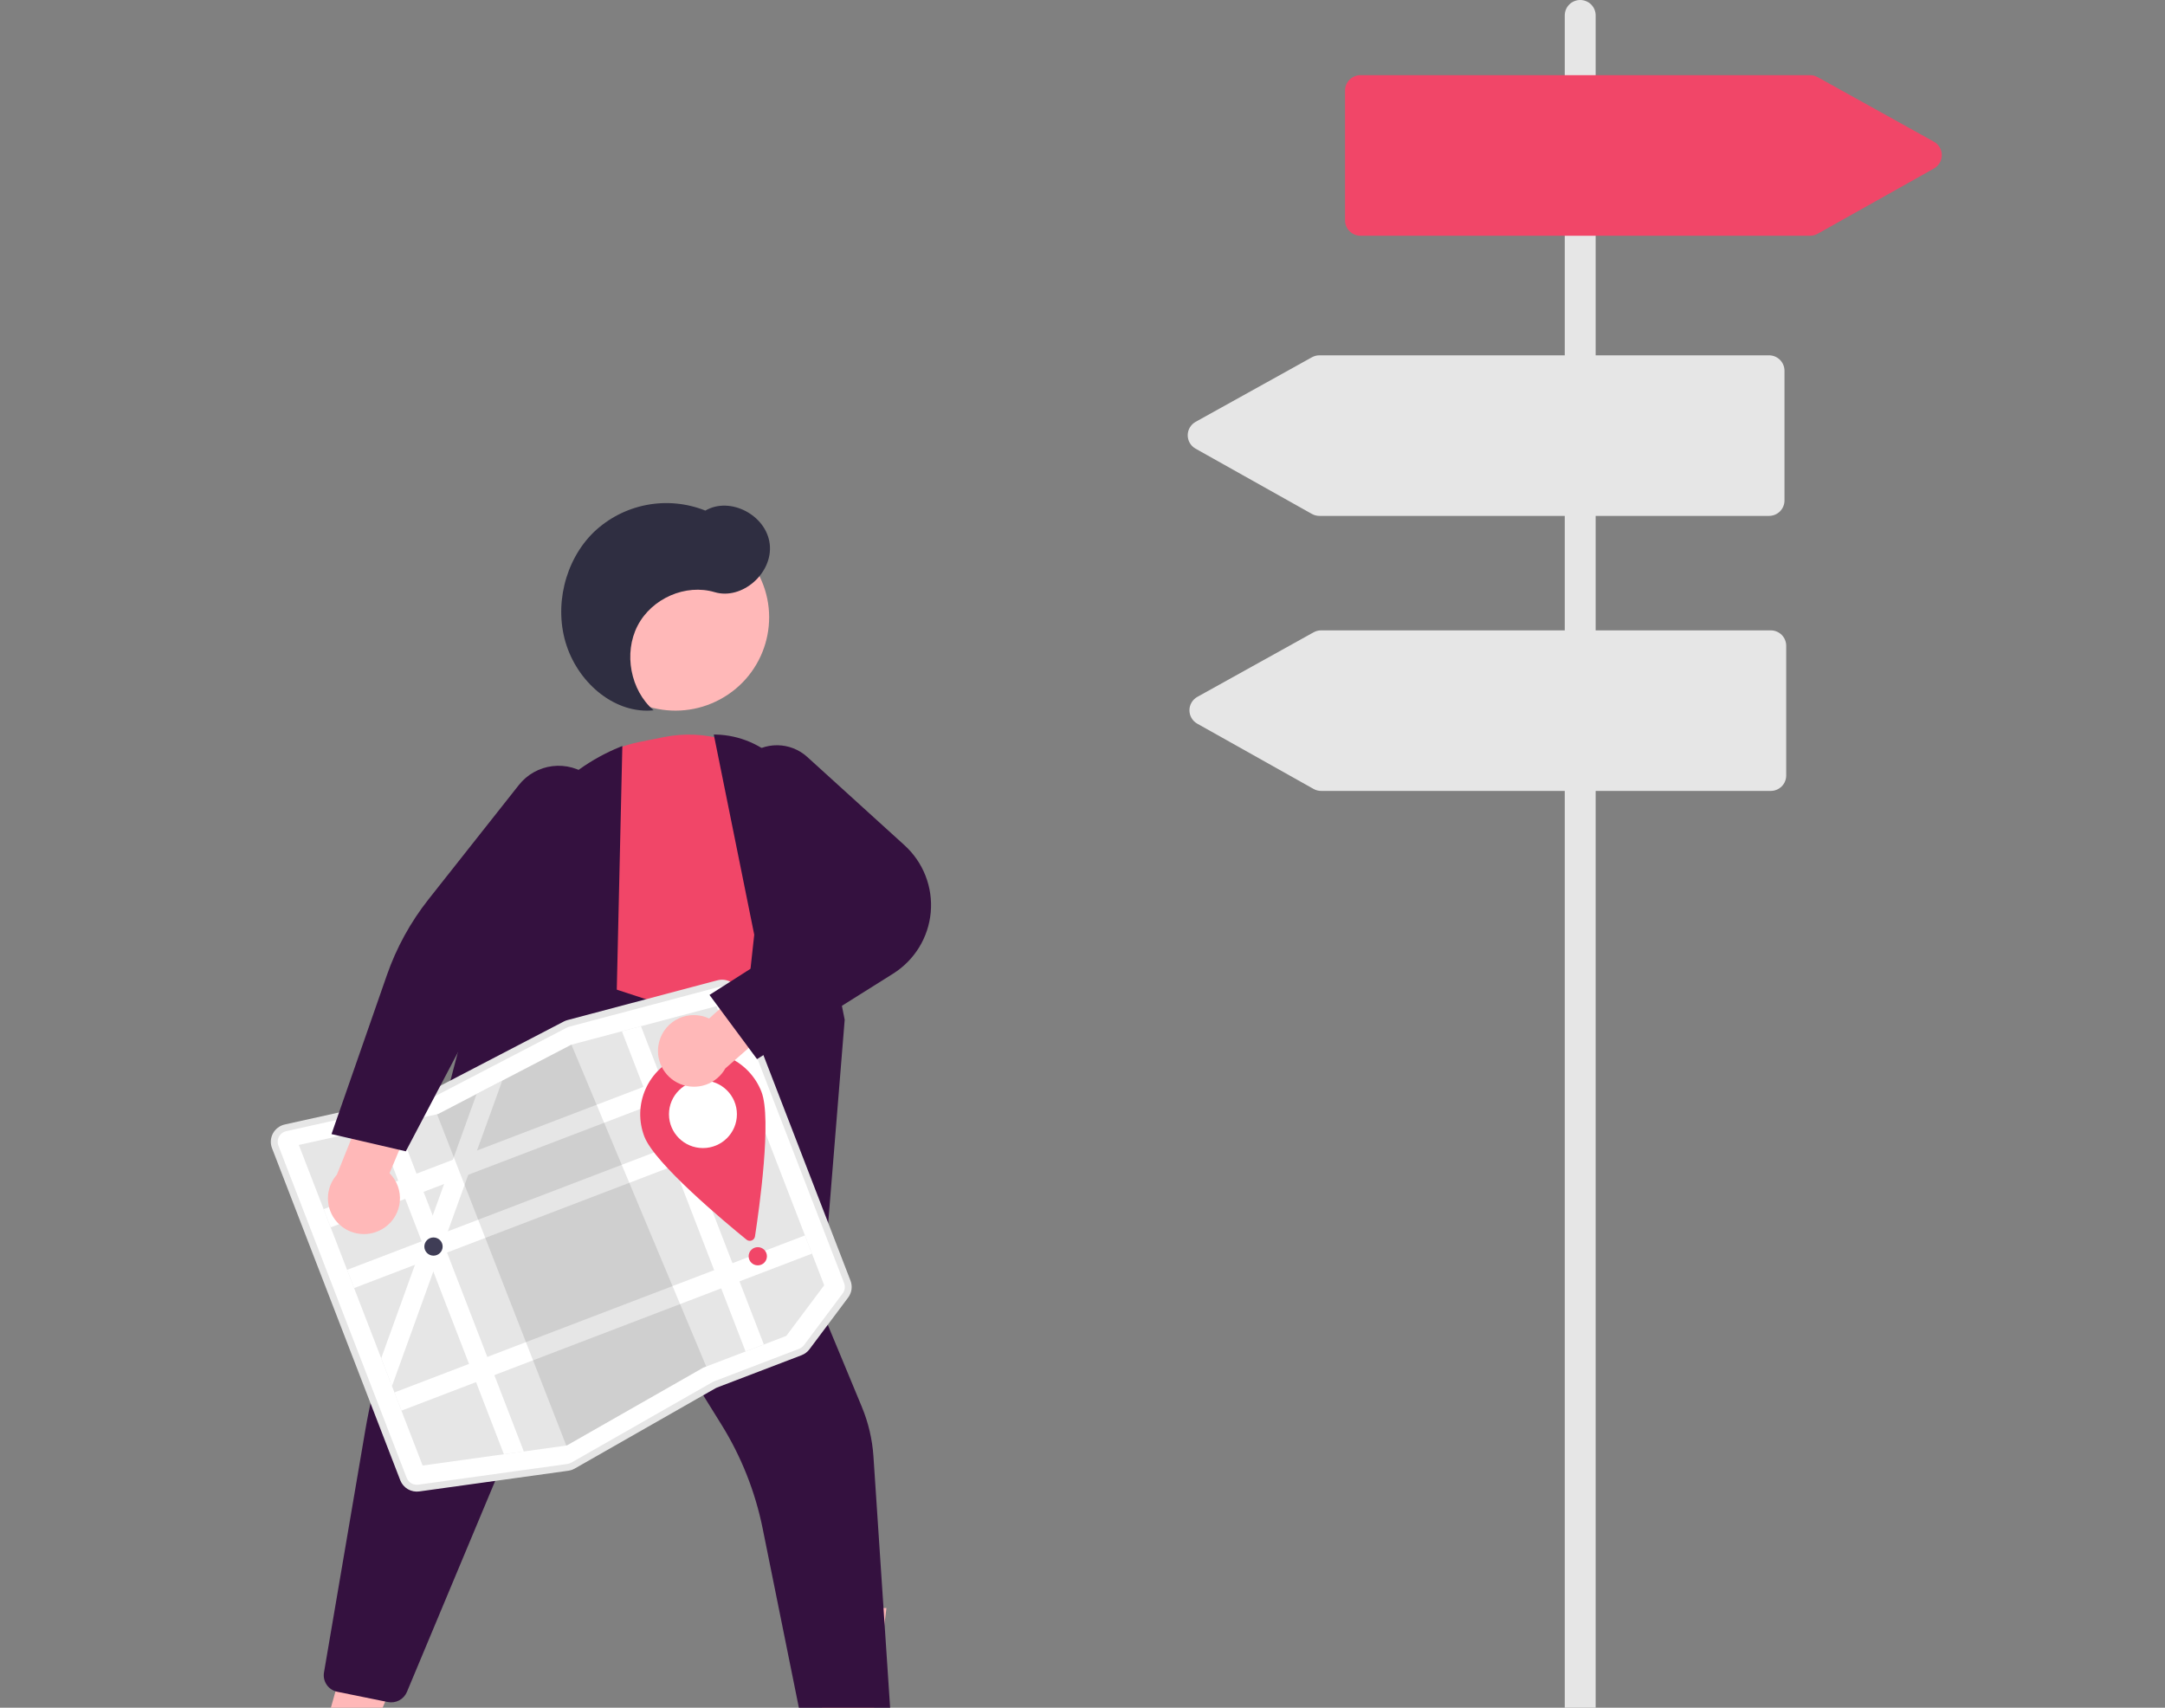 <svg width="194" height="153" viewBox="0 0 194 153" fill="none" xmlns="http://www.w3.org/2000/svg">
<rect x="0" y="0" width="194" height="153" fill="#808080" stroke="none"/>
<g clip-path="url(#clip0)">
<path d="M28.768 156.139L32.532 157.186L38.382 143.239L32.827 141.694L28.768 156.139Z" fill="#FFB8B8"/>
<path d="M73.664 159.072L77.572 159.071L79.431 144.072L73.663 144.073L73.664 159.072Z" fill="#FFB8B8"/>
<path d="M44.623 96.801L35.627 118.728L72.358 126.938L72.827 114.671L56.148 96.994L44.623 96.801Z" fill="#B3B3B3"/>
<path d="M64.551 62.644C68.62 60.431 70.116 55.355 67.891 51.306C65.667 47.258 60.566 45.77 56.497 47.983C52.428 50.196 50.932 55.272 53.157 59.321C55.381 63.369 60.483 64.857 64.551 62.644Z" fill="#FFB8B8"/>
<path d="M66.523 95.588L49.898 88.816L48.417 79.104C47.981 76.265 48.662 73.369 50.318 71.016C51.974 68.664 54.477 67.038 57.307 66.475L59.506 66.036C61.313 65.676 63.181 65.76 64.947 66.282C66.713 66.803 68.325 67.746 69.642 69.027C70.932 70.254 71.897 71.779 72.451 73.468C73.004 75.156 73.128 76.954 72.813 78.702C72.565 80.199 71.954 81.614 71.034 82.825C65.811 89.621 66.482 95.27 66.489 95.327L66.523 95.588Z" fill="#F14668"/>
<path d="M73.293 120.915L64.961 107.73L67.585 83.746L63.96 65.808L64.153 65.812C66.261 65.864 68.269 66.721 69.76 68.205C71.252 69.69 72.112 71.688 72.163 73.786L75.69 91.363L73.293 120.915Z" fill="#34113F"/>
<path d="M73.484 156.236C73.132 156.236 72.792 156.115 72.521 155.893C72.249 155.672 72.063 155.364 71.993 155.021L68.343 136.959C67.676 133.65 66.421 130.486 64.635 127.617L54.335 111.038C54.284 110.955 54.211 110.888 54.124 110.845C54.037 110.801 53.94 110.782 53.842 110.789C53.745 110.797 53.652 110.831 53.573 110.888C53.494 110.945 53.433 111.023 53.395 111.112L36.461 151.591C36.325 151.914 36.08 152.181 35.769 152.345C35.457 152.509 35.098 152.561 34.752 152.492L30.229 151.574C29.841 151.497 29.499 151.273 29.276 150.948C29.052 150.624 28.965 150.225 29.033 149.838L32.723 128.197C33.476 123.786 34.759 119.481 36.544 115.375L49.042 86.634L67.487 92.661L68.704 105.512L77.226 126.045C77.815 127.463 78.167 128.967 78.268 130.498L79.843 154.229C79.867 154.625 79.735 155.015 79.475 155.315C79.214 155.616 78.846 155.803 78.449 155.837L73.609 156.231C73.567 156.235 73.525 156.236 73.484 156.236Z" fill="#34113F"/>
<path d="M39.836 126.796L33.989 121.273L45.04 78.872C45.741 76.206 47.056 73.739 48.88 71.666C50.704 69.592 52.987 67.969 55.55 66.925L55.767 66.837L55.177 92.643L39.836 126.796Z" fill="#34113F"/>
<path d="M58.568 63.638C56.493 61.851 55.862 58.519 57.133 56.062C58.404 53.605 61.444 52.282 64.042 53.055C66.49 53.783 69.272 51.355 68.974 48.752C68.676 46.148 65.421 44.452 63.205 45.746C61.527 45.076 59.69 44.902 57.915 45.246C56.14 45.59 54.502 46.437 53.199 47.685C50.596 50.223 49.608 54.371 50.777 57.86C51.946 61.349 55.208 63.99 58.568 63.638Z" fill="#2F2E41"/>
<path d="M51.223 131.537C51.12 131.576 51.014 131.603 50.905 131.618L37.555 133.473C37.232 133.519 36.903 133.454 36.622 133.289C36.341 133.124 36.124 132.869 36.008 132.566L24.517 102.814C24.443 102.621 24.411 102.415 24.424 102.209C24.437 102.003 24.494 101.802 24.592 101.62C24.69 101.439 24.827 101.28 24.992 101.155C25.157 101.03 25.347 100.943 25.55 100.898L25.55 100.898L38.104 98.11C38.201 98.088 38.295 98.054 38.383 98.008L50.593 91.656C50.688 91.607 50.787 91.569 50.89 91.541L64.328 87.977C64.672 87.885 65.039 87.923 65.356 88.084C65.674 88.245 65.92 88.518 66.047 88.849L76.067 114.791C76.154 115.017 76.183 115.261 76.15 115.501C76.117 115.741 76.023 115.969 75.877 116.163L72.412 120.793C72.249 121.011 72.027 121.178 71.772 121.276L64.199 124.172C64.145 124.192 64.092 124.217 64.042 124.246L51.423 131.442C51.359 131.479 51.292 131.51 51.223 131.537Z" fill="white"/>
<path d="M57.434 91.943L55.727 92.396L51.205 93.596L51.197 93.597L45.006 96.819L42.708 98.014L42.707 98.015L39.257 99.81L39.162 99.831L35.577 100.626L33.845 101.012L26.778 102.581L37.871 131.302L45.153 130.291L46.939 130.042L50.744 129.513L50.788 129.508L63.017 122.534L70.457 119.689L73.854 115.15L64.197 90.149L57.434 91.943Z" fill="#E6E6E6"/>
<path d="M65.788 94.268L29.001 108.335L29.631 109.966L66.418 95.899L65.788 94.268Z" fill="white"/>
<path d="M67.888 99.705L31.101 113.772L31.731 115.403L68.518 101.336L67.888 99.705Z" fill="white"/>
<path d="M72.13 110.688L35.343 124.755L35.973 126.386L72.76 112.319L72.13 110.688Z" fill="white"/>
<path d="M57.434 91.943L68.447 120.457L66.808 121.084L55.727 92.396L57.434 91.943Z" fill="white"/>
<path d="M45.006 96.819L42.744 103.08L41.96 105.251L40.131 110.319L39.739 111.402L39.347 112.491L38.83 113.92L35.123 124.186L34.159 121.69L37.182 113.319L37.866 111.423L37.966 111.147L38.775 108.906L39.795 106.079L40.58 103.907L42.707 98.015L42.708 98.014L45.006 96.819Z" fill="white"/>
<path opacity="0.1" d="M63.283 122.432L63.017 122.534L50.788 129.508L50.744 129.513L39.162 99.831L39.257 99.81L42.707 98.015L42.708 98.014L45.006 96.819L51.197 93.597L51.205 93.596L63.283 122.432Z" fill="black"/>
<path d="M51.278 131.68C51.164 131.723 51.046 131.753 50.926 131.77L37.576 133.624C37.219 133.675 36.855 133.603 36.544 133.421C36.233 133.239 35.993 132.956 35.865 132.621L24.374 102.869C24.291 102.656 24.256 102.427 24.27 102.199C24.285 101.972 24.348 101.749 24.457 101.548C24.565 101.347 24.716 101.171 24.899 101.033C25.082 100.895 25.292 100.798 25.516 100.748L38.071 97.961C38.154 97.942 38.235 97.912 38.311 97.873L50.522 91.52C50.627 91.466 50.737 91.424 50.85 91.393L64.289 87.829C64.67 87.727 65.075 87.769 65.426 87.948C65.777 88.126 66.05 88.427 66.191 88.794L76.21 114.736C76.307 114.986 76.339 115.256 76.303 115.522C76.266 115.788 76.162 116.04 76 116.255L72.535 120.885C72.355 121.126 72.109 121.311 71.827 121.419L64.254 124.314C64.207 124.332 64.162 124.354 64.118 124.379L51.499 131.575C51.428 131.615 51.354 131.65 51.278 131.68ZM25.512 101.387C25.269 101.48 25.073 101.666 24.967 101.902C24.862 102.139 24.855 102.407 24.948 102.649L36.439 132.401C36.518 132.607 36.665 132.781 36.856 132.893C37.047 133.005 37.271 133.049 37.491 133.018L50.841 131.164C50.965 131.146 51.085 131.106 51.194 131.044L63.812 123.848C63.883 123.807 63.957 123.772 64.034 123.743L71.606 120.847C71.78 120.781 71.931 120.667 72.042 120.519L75.507 115.889C75.606 115.757 75.67 115.602 75.693 115.439C75.715 115.275 75.696 115.109 75.636 114.955L65.616 89.014C65.53 88.788 65.362 88.603 65.146 88.493C64.93 88.384 64.681 88.358 64.447 88.42L51.009 91.985C50.939 92.004 50.872 92.03 50.807 92.063L38.596 98.415C38.473 98.48 38.341 98.528 38.205 98.558L25.65 101.346C25.603 101.356 25.557 101.37 25.512 101.387Z" fill="#E6E6E6"/>
<path d="M35.577 100.626L46.938 130.042L45.153 130.291L33.844 101.012L35.577 100.626Z" fill="white"/>
<path d="M38.845 112.5C39.297 112.5 39.664 112.135 39.664 111.684C39.664 111.234 39.297 110.869 38.845 110.869C38.392 110.869 38.025 111.234 38.025 111.684C38.025 112.135 38.392 112.5 38.845 112.5Z" fill="#3F3D56"/>
<path d="M67.903 113.369C68.355 113.369 68.722 113.004 68.722 112.554C68.722 112.103 68.355 111.738 67.903 111.738C67.45 111.738 67.083 112.103 67.083 112.554C67.083 113.004 67.45 113.369 67.903 113.369Z" fill="#F14668"/>
<path d="M68.235 97.825C69.165 100.233 68.045 108.214 67.652 110.776C67.639 110.857 67.606 110.934 67.554 110.998C67.502 111.062 67.434 111.111 67.357 111.14C67.28 111.17 67.196 111.179 67.115 111.166C67.033 111.153 66.957 111.118 66.893 111.066C64.876 109.426 58.673 104.245 57.743 101.837C57.479 101.152 57.352 100.421 57.371 99.687C57.39 98.953 57.554 98.23 57.854 97.559C58.154 96.888 58.584 96.282 59.119 95.777C59.654 95.271 60.284 94.875 60.973 94.612C61.662 94.348 62.396 94.222 63.134 94.241C63.872 94.26 64.598 94.424 65.273 94.722C65.947 95.02 66.556 95.448 67.064 95.981C67.572 96.513 67.97 97.14 68.235 97.825V97.825Z" fill="#F14668"/>
<path d="M62.989 102.86C64.67 102.86 66.033 101.504 66.033 99.831C66.033 98.158 64.67 96.802 62.989 96.802C61.308 96.802 59.945 98.158 59.945 99.831C59.945 101.504 61.308 102.86 62.989 102.86Z" fill="white"/>
<path d="M59.079 93.296C59.202 92.846 59.423 92.428 59.726 92.073C60.029 91.717 60.406 91.431 60.832 91.237C61.258 91.042 61.721 90.942 62.19 90.945C62.659 90.948 63.121 91.052 63.544 91.252L68.978 86.364L72.769 88.926L64.998 95.721C64.613 96.406 63.99 96.928 63.245 97.187C62.5 97.445 61.685 97.423 60.956 97.124C60.226 96.825 59.632 96.27 59.286 95.565C58.94 94.859 58.867 94.052 59.079 93.296Z" fill="#FFB8B8"/>
<path d="M67.835 94.891L63.575 89.139L73.286 82.955L66.326 73.073C65.757 72.265 65.508 71.278 65.626 70.299C65.743 69.32 66.22 68.418 66.964 67.767C67.708 67.116 68.668 66.761 69.659 66.77C70.65 66.779 71.602 67.152 72.334 67.816L81.049 75.728C81.879 76.482 82.523 77.416 82.931 78.458C83.339 79.499 83.5 80.621 83.401 81.735C83.301 82.849 82.945 83.924 82.36 84.879C81.774 85.833 80.975 86.64 80.025 87.237L67.835 94.891Z" fill="#34113F"/>
<path d="M34.462 109.983C34.847 109.717 35.169 109.371 35.404 108.968C35.64 108.565 35.785 108.116 35.827 107.651C35.87 107.187 35.809 106.719 35.65 106.28C35.491 105.842 35.237 105.443 34.907 105.112L37.723 98.384L34.03 95.684L30.188 105.242C29.667 105.831 29.381 106.59 29.385 107.375C29.389 108.16 29.681 108.917 30.208 109.501C30.735 110.086 31.459 110.457 32.243 110.546C33.027 110.635 33.816 110.435 34.462 109.983V109.983Z" fill="#FFB8B8"/>
<path d="M36.364 103.151L29.705 101.608L34.667 87.37C35.523 84.913 36.784 82.615 38.4 80.572L46.496 70.329C47.236 69.392 48.32 68.785 49.509 68.641C50.698 68.498 51.896 68.829 52.84 69.562C53.785 70.296 54.398 71.371 54.547 72.554C54.696 73.737 54.367 74.93 53.633 75.872L44.65 87.409L36.364 103.151Z" fill="#34113F"/>
<path d="M142.983 162.847H140.214V1.377C140.214 1.012 140.36 0.662 140.619 0.403C140.879 0.145 141.231 0 141.598 0C141.965 0 142.318 0.145 142.577 0.403C142.837 0.662 142.983 1.012 142.983 1.377V162.847Z" fill="#E6E6E6"/>
<path d="M162.195 21.121H121.91C121.542 21.121 121.191 20.976 120.931 20.717C120.672 20.459 120.526 20.109 120.525 19.744V8.112C120.526 7.747 120.672 7.396 120.931 7.138C121.191 6.88 121.542 6.735 121.91 6.734H162.198C162.434 6.734 162.666 6.795 162.872 6.909L173.29 12.694C173.505 12.813 173.684 12.987 173.809 13.198C173.933 13.409 174 13.649 174 13.894C174.001 14.139 173.936 14.379 173.812 14.59C173.688 14.802 173.51 14.976 173.296 15.097L162.875 20.944C162.667 21.06 162.433 21.121 162.195 21.121Z" fill="#F14668"/>
<path d="M158.518 46.222H118.233C117.995 46.221 117.761 46.16 117.553 46.044L107.132 40.197C106.918 40.077 106.74 39.902 106.616 39.691C106.492 39.479 106.427 39.239 106.428 38.994C106.428 38.75 106.494 38.509 106.619 38.299C106.744 38.088 106.923 37.914 107.137 37.794L117.556 32.01C117.762 31.895 117.994 31.835 118.23 31.835H158.518C158.885 31.835 159.237 31.98 159.497 32.239C159.756 32.497 159.902 32.847 159.903 33.212V44.844C159.902 45.209 159.756 45.559 159.497 45.818C159.237 46.076 158.885 46.221 158.518 46.222Z" fill="#E6E6E6"/>
<path d="M158.672 70.863H118.387C118.149 70.863 117.915 70.802 117.707 70.685L107.286 64.838C107.072 64.718 106.894 64.543 106.77 64.332C106.646 64.121 106.581 63.88 106.582 63.636C106.582 63.391 106.648 63.151 106.773 62.94C106.898 62.729 107.077 62.555 107.291 62.436L117.71 56.651C117.916 56.536 118.148 56.476 118.384 56.476H158.672C159.039 56.477 159.391 56.622 159.651 56.88C159.91 57.138 160.056 57.488 160.057 57.853V69.485C160.056 69.851 159.91 70.201 159.651 70.459C159.391 70.717 159.039 70.862 158.672 70.863Z" fill="#E6E6E6"/>
</g>
<defs>
<clipPath id="clip0">
<rect width="194" height="163" fill="white"/>
</clipPath>
</defs>
</svg>
